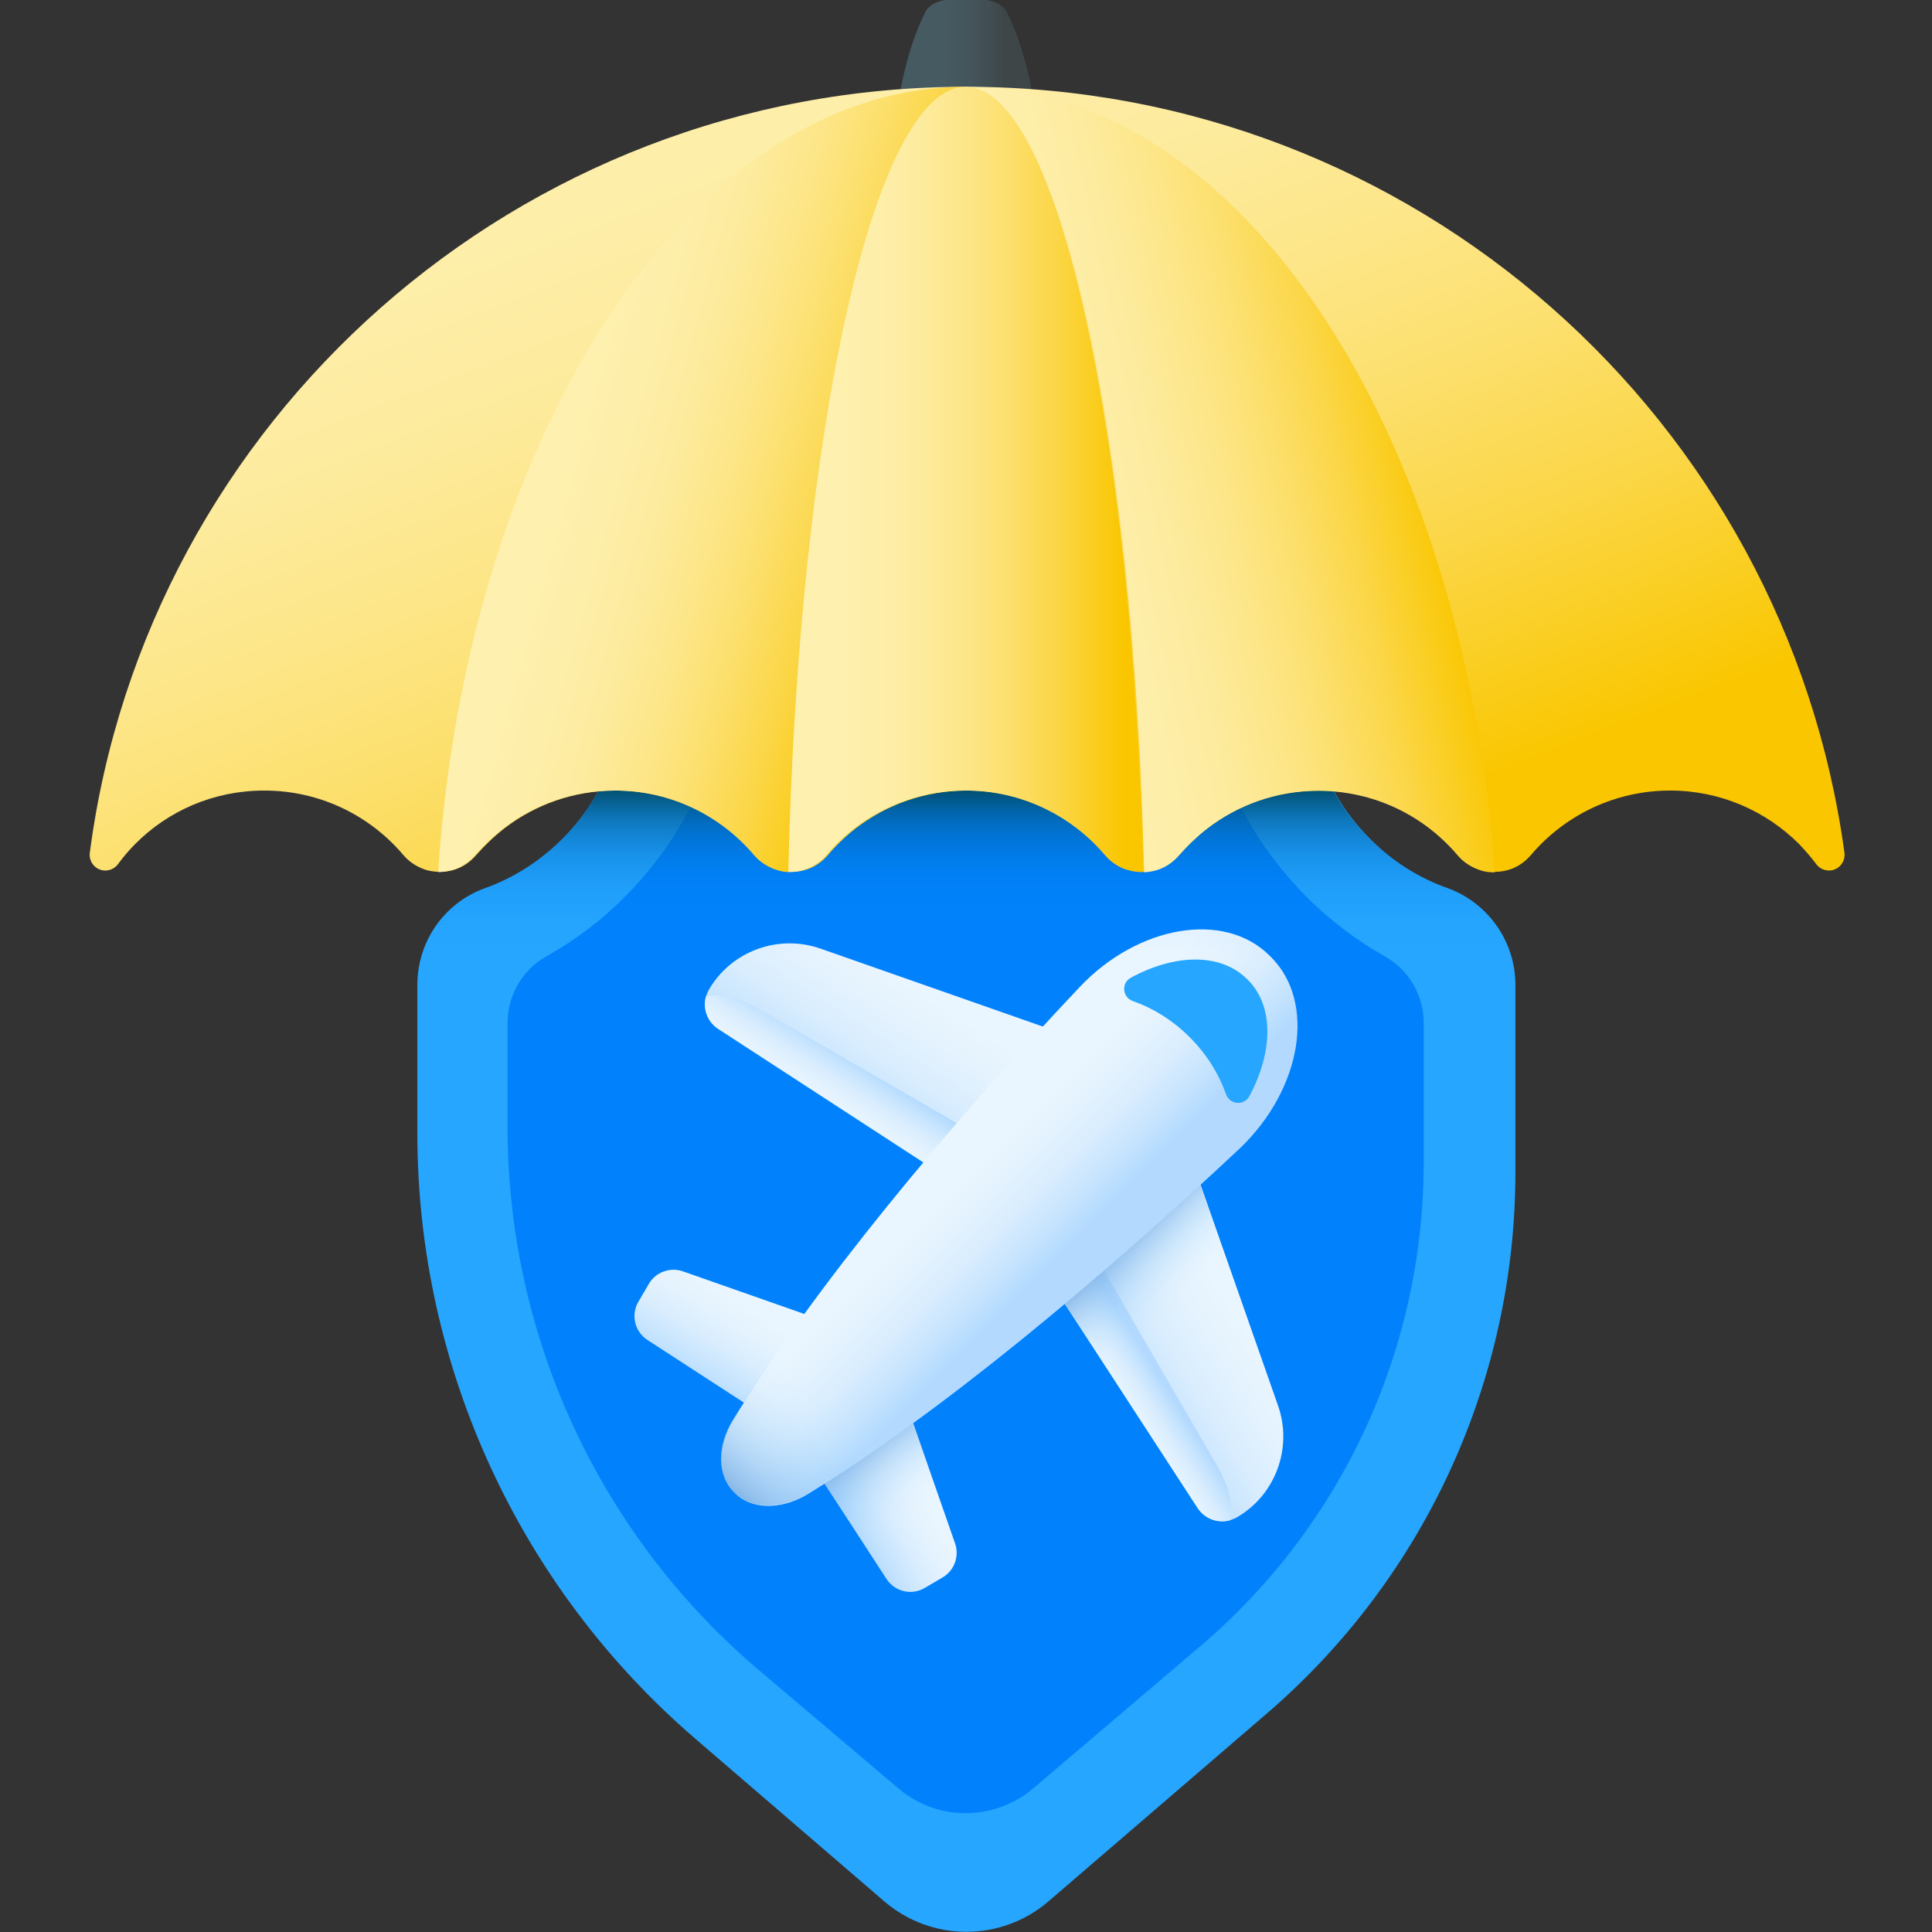 <svg width="48" height="48" viewBox="0 0 48 48" fill="none" xmlns="http://www.w3.org/2000/svg">
<rect x="0" y="0" width="48" height="48" fill="#333333" stroke="none"/>
<g clip-path="url(#clip0_4535_18056)">
<path d="M34.032 20.834C33.488 20.29 33.085 19.662 32.832 18.987C32.391 17.862 31.303 17.121 30.094 17.121H17.916C16.707 17.121 15.61 17.862 15.178 18.987C14.916 19.662 14.522 20.29 13.979 20.834C13.407 21.405 12.75 21.818 12.038 22.071C11.035 22.437 10.369 23.393 10.369 24.471V28.155C10.369 33.931 12.891 39.424 17.269 43.193L21.975 47.243C23.147 48.246 24.872 48.246 26.044 47.243L31.482 42.565C35.4 39.19 37.65 34.287 37.65 29.121V24.471C37.65 23.402 36.985 22.446 35.982 22.071C35.26 21.818 34.594 21.405 34.032 20.834Z" fill="#26A6FE"/>
<path d="M25.669 44.433C24.704 45.248 23.288 45.258 22.322 44.433L18.76 41.414C14.851 38.048 12.61 33.155 12.61 27.998V25.42C12.61 24.736 12.976 24.089 13.575 23.761C14.288 23.358 14.954 22.861 15.525 22.28C16.125 21.68 16.641 20.995 17.044 20.255C17.382 19.636 18.029 19.242 18.732 19.242H29.25C29.954 19.242 30.601 19.636 30.938 20.255C31.341 20.995 31.857 21.67 32.457 22.28C33.038 22.861 33.694 23.358 34.407 23.761C35.007 24.098 35.372 24.736 35.372 25.42V28.88C35.372 33.483 33.376 37.842 29.888 40.842L25.669 44.433Z" fill="#0182FC"/>
<path d="M25.191 30.345L17.841 25.564C17.522 25.357 17.419 24.935 17.607 24.598C18.16 23.632 19.332 23.201 20.382 23.567L27.628 26.107L25.191 30.345Z" fill="url(#paint0_linear_4535_18056)"/>
<path d="M24.628 29.972L17.841 25.556C17.569 25.378 17.456 25.05 17.541 24.75C17.897 24.675 18.375 24.778 18.872 25.069L25.078 28.66L24.628 29.972Z" fill="url(#paint1_linear_4535_18056)"/>
<path d="M24.976 30.117L29.757 37.467C29.963 37.786 30.385 37.889 30.723 37.702C31.688 37.148 32.119 35.977 31.754 34.927L29.213 27.68L24.976 30.117Z" fill="url(#paint2_linear_4535_18056)"/>
<path d="M30.563 37.77C30.263 37.854 29.935 37.741 29.756 37.469L25.341 30.682L26.653 30.223L30.244 36.429C30.535 36.935 30.638 37.413 30.563 37.77Z" fill="url(#paint3_linear_4535_18056)"/>
<path d="M31.201 33.362L29.204 27.672L24.976 30.119L28.707 35.856L31.201 33.362Z" fill="url(#paint4_linear_4535_18056)"/>
<path d="M19.538 35.534L16.088 33.293C15.769 33.087 15.666 32.665 15.863 32.337L16.116 31.905C16.285 31.605 16.65 31.474 16.969 31.587L21 33.002L19.538 35.534Z" fill="url(#paint5_linear_4535_18056)"/>
<path d="M19.781 35.775L22.022 39.225C22.228 39.544 22.65 39.647 22.978 39.45L23.409 39.197C23.709 39.028 23.841 38.663 23.728 38.344L22.322 34.312L19.781 35.775Z" fill="url(#paint6_linear_4535_18056)"/>
<path d="M19.781 35.775L22.022 39.225C22.228 39.544 22.65 39.647 22.978 39.45L23.409 39.197C23.709 39.028 23.841 38.663 23.728 38.344L22.322 34.312L19.781 35.775Z" fill="url(#paint7_linear_4535_18056)"/>
<path d="M31.585 23.785C31.566 23.766 31.547 23.747 31.538 23.738C30.413 22.622 28.275 22.988 26.822 24.525C23.522 28.022 20.194 32.025 18.216 35.278C17.813 35.934 17.822 36.666 18.244 37.078C18.253 37.088 18.253 37.088 18.263 37.097C18.675 37.51 19.407 37.519 20.063 37.125C23.306 35.147 27.31 31.809 30.816 28.519C32.344 27.047 32.7 24.91 31.585 23.785Z" fill="url(#paint8_linear_4535_18056)"/>
<path d="M29.522 25.734L29.588 25.799C29.991 26.212 30.282 26.68 30.46 27.187C30.553 27.449 30.91 27.477 31.041 27.234C31.622 26.146 31.66 25.012 31.013 24.355C31.003 24.346 30.985 24.327 30.975 24.318C30.319 23.671 29.185 23.699 28.097 24.29C27.853 24.421 27.881 24.777 28.144 24.871C28.631 25.04 29.11 25.331 29.522 25.734Z" fill="#26A6FE"/>
<path d="M20.7 31.668C19.744 32.924 18.9 34.143 18.207 35.268C17.803 35.924 17.813 36.656 18.235 37.068L18.253 37.087C18.666 37.499 19.397 37.509 20.053 37.115C21.178 36.431 22.397 35.577 23.654 34.621L20.7 31.668Z" fill="url(#paint9_linear_4535_18056)"/>
<path d="M35.963 22.071C35.26 21.809 34.594 21.396 34.022 20.834C33.478 20.29 33.075 19.662 32.822 18.987C32.382 17.862 31.294 17.121 30.085 17.121H17.916C16.707 17.121 15.61 17.862 15.178 18.987C14.916 19.662 14.522 20.29 13.979 20.834C13.407 21.405 12.75 21.818 12.038 22.071C11.035 22.437 10.369 23.393 10.369 24.471V26.355H37.641V24.471C37.641 23.402 36.975 22.437 35.963 22.071Z" fill="url(#paint10_linear_4535_18056)"/>
<path d="M23.982 4.314H24.028C25.022 4.314 25.81 3.873 25.772 3.348C25.697 2.298 25.453 1.183 25.013 0.302C24.919 0.114 24.666 -0.008 24.385 -0.008H23.616C23.335 -0.008 23.081 0.114 22.988 0.302C22.547 1.183 22.313 2.298 22.228 3.348C22.191 3.873 22.978 4.314 23.982 4.314Z" fill="url(#paint11_linear_4535_18056)"/>
<path d="M45.441 21.628C45.319 21.628 45.206 21.572 45.131 21.478C45 21.3 44.85 21.131 44.7 20.972C43.875 20.147 42.741 19.641 41.494 19.641C40.106 19.641 38.86 20.269 38.035 21.244C37.875 21.431 37.669 21.562 37.453 21.619C37.247 21.675 37.022 21.675 36.806 21.619C36.591 21.553 36.385 21.431 36.225 21.244C35.391 20.259 34.153 19.641 32.766 19.641C31.725 19.641 30.769 19.988 30 20.578C29.747 20.775 29.513 21 29.297 21.244C29.138 21.431 28.931 21.562 28.716 21.619C28.51 21.675 28.285 21.675 28.069 21.619C27.853 21.553 27.647 21.431 27.488 21.244C26.653 20.259 25.416 19.641 24.028 19.641C22.988 19.641 22.031 19.988 21.263 20.578C21.01 20.775 20.775 21 20.569 21.244C20.41 21.431 20.203 21.562 19.988 21.619C19.781 21.675 19.556 21.675 19.341 21.619C19.125 21.553 18.919 21.431 18.76 21.244C17.925 20.259 16.688 19.641 15.3 19.641C14.26 19.641 13.303 19.988 12.535 20.578C12.281 20.775 12.047 21 11.831 21.244C11.672 21.431 11.466 21.562 11.25 21.619C11.044 21.675 10.819 21.675 10.603 21.619C10.388 21.553 10.181 21.431 10.022 21.244C9.188 20.259 7.95 19.641 6.563 19.641C5.306 19.641 4.172 20.147 3.356 20.972C3.197 21.131 3.056 21.3 2.925 21.478C2.85 21.572 2.738 21.628 2.616 21.628C2.381 21.628 2.203 21.422 2.231 21.188C3.638 10.444 12.853 2.156 24 2.156C35.147 2.156 44.363 10.434 45.825 21.188C45.853 21.422 45.675 21.628 45.441 21.628Z" fill="url(#paint12_linear_4535_18056)"/>
<path d="M23.972 2.156H24C21.722 2.166 19.847 10.697 19.594 21.666C19.5 21.666 19.407 21.647 19.313 21.619C19.097 21.553 18.891 21.431 18.732 21.244C17.897 20.259 16.66 19.641 15.272 19.641C14.232 19.641 13.275 19.988 12.507 20.578C12.254 20.775 12.019 21 11.803 21.244C11.644 21.431 11.438 21.562 11.222 21.619C11.11 21.647 10.997 21.666 10.885 21.666C11.616 10.706 17.194 2.184 23.972 2.156Z" fill="url(#paint13_linear_4535_18056)"/>
<path d="M37.135 21.673C37.022 21.673 36.9 21.664 36.797 21.627C36.581 21.561 36.375 21.439 36.216 21.252C35.382 20.267 34.144 19.648 32.757 19.648C31.716 19.648 30.76 19.995 29.991 20.586C29.738 20.783 29.503 21.008 29.288 21.252C29.128 21.439 28.922 21.57 28.706 21.627C28.613 21.655 28.519 21.664 28.425 21.673C28.172 10.705 26.297 2.173 24.019 2.164H24.047C30.806 2.183 36.385 10.705 37.135 21.673Z" fill="url(#paint14_linear_4535_18056)"/>
<path d="M23.991 2.156C21.713 2.166 19.838 10.697 19.584 21.666C19.706 21.666 19.828 21.656 19.95 21.619C20.166 21.553 20.372 21.431 20.531 21.244C20.738 21 20.972 20.775 21.225 20.578C21.994 19.988 22.95 19.641 23.991 19.641C25.378 19.641 26.625 20.269 27.45 21.244C27.61 21.431 27.816 21.562 28.031 21.619C28.153 21.656 28.275 21.666 28.397 21.666C28.144 10.697 26.269 2.166 23.991 2.156C24 2.156 24 2.156 23.991 2.156Z" fill="url(#paint15_linear_4535_18056)"/>
</g>
<defs>
<linearGradient id="paint0_linear_4535_18056" x1="23.207" y1="24.579" x2="21.071" y2="27.925" gradientUnits="userSpaceOnUse">
<stop stop-color="#EAF6FF"/>
<stop offset="0.265" stop-color="#E5F3FE"/>
<stop offset="0.54" stop-color="#D9EDFE"/>
<stop offset="0.818" stop-color="#C4E3FE"/>
<stop offset="1" stop-color="#B3DAFE"/>
</linearGradient>
<linearGradient id="paint1_linear_4535_18056" x1="20.804" y1="27.741" x2="21.581" y2="26.533" gradientUnits="userSpaceOnUse">
<stop stop-color="#EAF6FF"/>
<stop offset="0.265" stop-color="#E5F3FE"/>
<stop offset="0.54" stop-color="#D9EDFE"/>
<stop offset="0.818" stop-color="#C4E3FE"/>
<stop offset="1" stop-color="#B3DAFE"/>
</linearGradient>
<linearGradient id="paint2_linear_4535_18056" x1="30.616" y1="32.106" x2="27.378" y2="34.178" gradientUnits="userSpaceOnUse">
<stop stop-color="#EAF6FF"/>
<stop offset="0.265" stop-color="#E5F3FE"/>
<stop offset="0.54" stop-color="#D9EDFE"/>
<stop offset="0.818" stop-color="#C4E3FE"/>
<stop offset="1" stop-color="#B3DAFE"/>
</linearGradient>
<linearGradient id="paint3_linear_4535_18056" x1="27.497" y1="34.485" x2="28.555" y2="33.816" gradientUnits="userSpaceOnUse">
<stop stop-color="#EAF6FF"/>
<stop offset="0.265" stop-color="#E5F3FE"/>
<stop offset="0.54" stop-color="#D9EDFE"/>
<stop offset="0.818" stop-color="#C4E3FE"/>
<stop offset="1" stop-color="#B3DAFE"/>
</linearGradient>
<linearGradient id="paint4_linear_4535_18056" x1="29.438" y1="32.275" x2="27.84" y2="30.677" gradientUnits="userSpaceOnUse">
<stop stop-color="#8AC9FE" stop-opacity="0"/>
<stop offset="0.129" stop-color="#89C8FD" stop-opacity="0.019"/>
<stop offset="0.263" stop-color="#88C6FB" stop-opacity="0.075"/>
<stop offset="0.399" stop-color="#87C4F8" stop-opacity="0.168"/>
<stop offset="0.536" stop-color="#85C0F4" stop-opacity="0.298"/>
<stop offset="0.675" stop-color="#83BBEF" stop-opacity="0.466"/>
<stop offset="0.815" stop-color="#7FB5E9" stop-opacity="0.672"/>
<stop offset="0.953" stop-color="#7CAEE1" stop-opacity="0.911"/>
<stop offset="1" stop-color="#7BACDF"/>
</linearGradient>
<linearGradient id="paint5_linear_4535_18056" x1="18.626" y1="32.367" x2="17.353" y2="34.418" gradientUnits="userSpaceOnUse">
<stop stop-color="#EAF6FF"/>
<stop offset="0.265" stop-color="#E5F3FE"/>
<stop offset="0.54" stop-color="#D9EDFE"/>
<stop offset="0.818" stop-color="#C4E3FE"/>
<stop offset="1" stop-color="#B3DAFE"/>
</linearGradient>
<linearGradient id="paint6_linear_4535_18056" x1="22.857" y1="36.742" x2="21.044" y2="37.735" gradientUnits="userSpaceOnUse">
<stop stop-color="#EAF6FF"/>
<stop offset="0.265" stop-color="#E5F3FE"/>
<stop offset="0.54" stop-color="#D9EDFE"/>
<stop offset="0.818" stop-color="#C4E3FE"/>
<stop offset="1" stop-color="#B3DAFE"/>
</linearGradient>
<linearGradient id="paint7_linear_4535_18056" x1="22.735" y1="37.55" x2="21.375" y2="35.758" gradientUnits="userSpaceOnUse">
<stop stop-color="#8AC9FE" stop-opacity="0"/>
<stop offset="0.129" stop-color="#89C8FD" stop-opacity="0.019"/>
<stop offset="0.263" stop-color="#88C6FB" stop-opacity="0.075"/>
<stop offset="0.399" stop-color="#87C4F8" stop-opacity="0.168"/>
<stop offset="0.536" stop-color="#85C0F4" stop-opacity="0.298"/>
<stop offset="0.675" stop-color="#83BBEF" stop-opacity="0.466"/>
<stop offset="0.815" stop-color="#7FB5E9" stop-opacity="0.672"/>
<stop offset="0.953" stop-color="#7CAEE1" stop-opacity="0.911"/>
<stop offset="1" stop-color="#7BACDF"/>
</linearGradient>
<linearGradient id="paint8_linear_4535_18056" x1="23.664" y1="29.203" x2="25.962" y2="31.501" gradientUnits="userSpaceOnUse">
<stop stop-color="#EAF6FF"/>
<stop offset="0.265" stop-color="#E5F3FE"/>
<stop offset="0.54" stop-color="#D9EDFE"/>
<stop offset="0.818" stop-color="#C4E3FE"/>
<stop offset="1" stop-color="#B3DAFE"/>
</linearGradient>
<linearGradient id="paint9_linear_4535_18056" x1="20.529" y1="34.743" x2="18.041" y2="37.232" gradientUnits="userSpaceOnUse">
<stop stop-color="#8AC9FE" stop-opacity="0"/>
<stop offset="0.129" stop-color="#89C8FD" stop-opacity="0.019"/>
<stop offset="0.263" stop-color="#88C6FB" stop-opacity="0.075"/>
<stop offset="0.399" stop-color="#87C4F8" stop-opacity="0.168"/>
<stop offset="0.536" stop-color="#85C0F4" stop-opacity="0.298"/>
<stop offset="0.675" stop-color="#83BBEF" stop-opacity="0.466"/>
<stop offset="0.815" stop-color="#7FB5E9" stop-opacity="0.672"/>
<stop offset="0.953" stop-color="#7CAEE1" stop-opacity="0.911"/>
<stop offset="1" stop-color="#7BACDF"/>
</linearGradient>
<linearGradient id="paint10_linear_4535_18056" x1="24" y1="23.718" x2="24" y2="19.562" gradientUnits="userSpaceOnUse">
<stop stop-color="#0182FC" stop-opacity="0"/>
<stop offset="0.192" stop-color="#017FF5" stop-opacity="0.04"/>
<stop offset="0.391" stop-color="#0179E3" stop-opacity="0.161"/>
<stop offset="0.593" stop-color="#016EC6" stop-opacity="0.362"/>
<stop offset="0.797" stop-color="#015F9C" stop-opacity="0.643"/>
<stop offset="1" stop-color="#024C67"/>
</linearGradient>
<linearGradient id="paint11_linear_4535_18056" x1="23.44" y1="2.159" x2="24.953" y2="2.159" gradientUnits="userSpaceOnUse">
<stop stop-color="#465A61"/>
<stop offset="0.398" stop-color="#44565C"/>
<stop offset="0.809" stop-color="#404C50"/>
<stop offset="1" stop-color="#3E4648"/>
</linearGradient>
<linearGradient id="paint12_linear_4535_18056" x1="16.369" y1="0.61" x2="25.318" y2="23.856" gradientUnits="userSpaceOnUse">
<stop stop-color="#FEF0AE"/>
<stop offset="0.147" stop-color="#FDEEA9"/>
<stop offset="0.299" stop-color="#FDEB9D"/>
<stop offset="0.453" stop-color="#FDE688"/>
<stop offset="0.609" stop-color="#FCDF6B"/>
<stop offset="0.767" stop-color="#FBD646"/>
<stop offset="0.923" stop-color="#FACC18"/>
<stop offset="1" stop-color="#FAC600"/>
</linearGradient>
<linearGradient id="paint13_linear_4535_18056" x1="14.15" y1="11.009" x2="22.612" y2="13.343" gradientUnits="userSpaceOnUse">
<stop stop-color="#FEF0AE"/>
<stop offset="0.147" stop-color="#FDEEA9"/>
<stop offset="0.299" stop-color="#FDEB9D"/>
<stop offset="0.453" stop-color="#FDE688"/>
<stop offset="0.609" stop-color="#FCDF6B"/>
<stop offset="0.767" stop-color="#FBD646"/>
<stop offset="0.923" stop-color="#FACC18"/>
<stop offset="1" stop-color="#FAC600"/>
</linearGradient>
<linearGradient id="paint14_linear_4535_18056" x1="26.241" y1="12.833" x2="35.383" y2="10.888" gradientUnits="userSpaceOnUse">
<stop stop-color="#FEF0AE"/>
<stop offset="0.147" stop-color="#FDEEA9"/>
<stop offset="0.299" stop-color="#FDEB9D"/>
<stop offset="0.453" stop-color="#FDE688"/>
<stop offset="0.609" stop-color="#FCDF6B"/>
<stop offset="0.767" stop-color="#FBD646"/>
<stop offset="0.923" stop-color="#FACC18"/>
<stop offset="1" stop-color="#FAC600"/>
</linearGradient>
<linearGradient id="paint15_linear_4535_18056" x1="20.78" y1="11.914" x2="27.915" y2="11.914" gradientUnits="userSpaceOnUse">
<stop stop-color="#FEF0AE"/>
<stop offset="0.147" stop-color="#FDEEA9"/>
<stop offset="0.299" stop-color="#FDEB9D"/>
<stop offset="0.453" stop-color="#FDE688"/>
<stop offset="0.609" stop-color="#FCDF6B"/>
<stop offset="0.767" stop-color="#FBD646"/>
<stop offset="0.923" stop-color="#FACC18"/>
<stop offset="1" stop-color="#FAC600"/>
</linearGradient>
<clipPath id="clip0_4535_18056">
<rect width="48" height="48" fill="white"/>
</clipPath>
</defs>
</svg>

